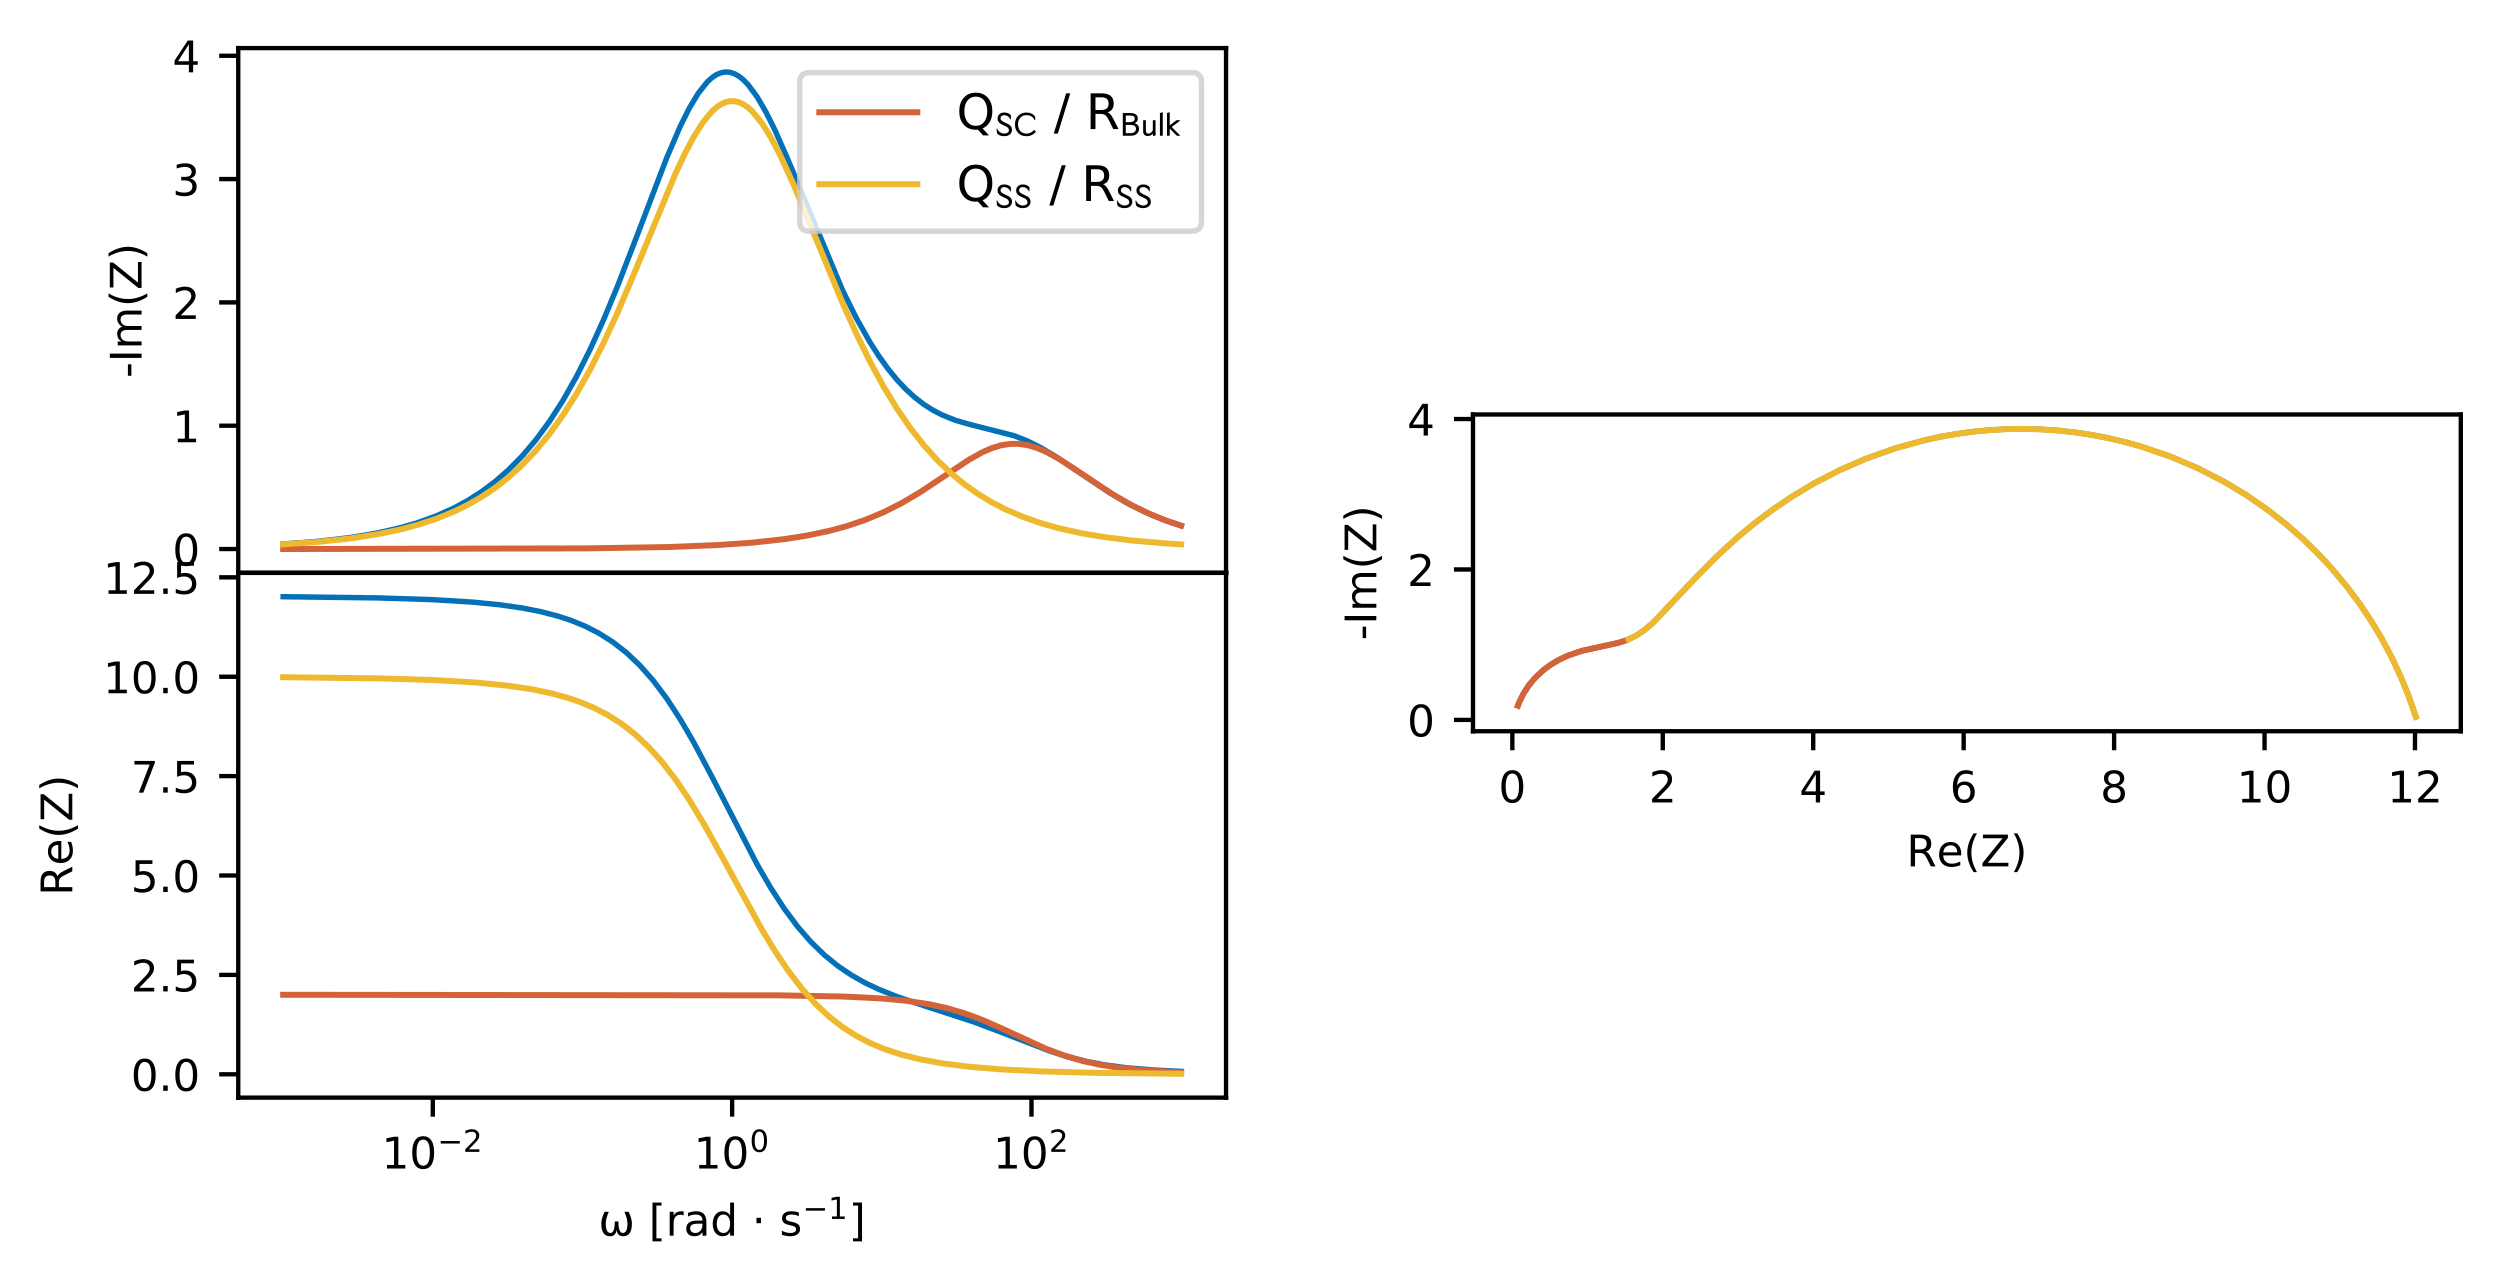 <?xml version="1.0" encoding="utf-8" standalone="no"?>
<!DOCTYPE svg PUBLIC "-//W3C//DTD SVG 1.1//EN"
  "http://www.w3.org/Graphics/SVG/1.1/DTD/svg11.dtd">
<!-- Created with matplotlib (https://matplotlib.org/) -->
<svg height="235.853pt" version="1.1" viewBox="0 0 459.144 235.853" width="459.144pt" xmlns="http://www.w3.org/2000/svg" xmlns:xlink="http://www.w3.org/1999/xlink">
 <defs>
  <style type="text/css">
*{stroke-linecap:butt;stroke-linejoin:round;}
  </style>
 </defs>
 <g id="figure_1">
  <g id="patch_1">
   <path d="M 0 235.853 
L 459.144 235.853 
L 459.144 0 
L 0 0 
z
" style="fill:#ffffff;"/>
  </g>
  <g id="axes_1">
   <g id="patch_2">
    <path d="M 43.755 105.213 
L 225.172 105.213 
L 225.172 8.835 
L 43.755 8.835 
z
" style="fill:#ffffff;"/>
   </g>
   <g id="matplotlib.axis_1"/>
   <g id="matplotlib.axis_2">
    <g id="ytick_1">
     <g id="line2d_1">
      <defs>
       <path d="M 0 0 
L -3.5 0 
" id="mee14e2735f" style="stroke:#000000;stroke-width:0.8;"/>
      </defs>
      <g>
       <use style="stroke:#000000;stroke-width:0.8;" x="43.755" xlink:href="#mee14e2735f" y="100.833"/>
      </g>
     </g>
     <g id="text_1">
      <!-- 0 -->
      <defs>
       <path d="M 31.781 66.406 
Q 24.172 66.406 20.328 58.906 
Q 16.5 51.422 16.5 36.375 
Q 16.5 21.391 20.328 13.891 
Q 24.172 6.391 31.781 6.391 
Q 39.453 6.391 43.281 13.891 
Q 47.125 21.391 47.125 36.375 
Q 47.125 51.422 43.281 58.906 
Q 39.453 66.406 31.781 66.406 
z
M 31.781 74.219 
Q 44.047 74.219 50.516 64.516 
Q 56.984 54.828 56.984 36.375 
Q 56.984 17.969 50.516 8.266 
Q 44.047 -1.422 31.781 -1.422 
Q 19.531 -1.422 13.062 8.266 
Q 6.594 17.969 6.594 36.375 
Q 6.594 54.828 13.062 64.516 
Q 19.531 74.219 31.781 74.219 
z
" id="DejaVuSans-48"/>
      </defs>
      <g transform="translate(31.665 103.873)scale(0.08 -0.08)">
       <use xlink:href="#DejaVuSans-48"/>
      </g>
     </g>
    </g>
    <g id="ytick_2">
     <g id="line2d_2">
      <g>
       <use style="stroke:#000000;stroke-width:0.8;" x="43.755" xlink:href="#mee14e2735f" y="78.185"/>
      </g>
     </g>
     <g id="text_2">
      <!-- 1 -->
      <defs>
       <path d="M 12.406 8.297 
L 28.516 8.297 
L 28.516 63.922 
L 10.984 60.406 
L 10.984 69.391 
L 28.422 72.906 
L 38.281 72.906 
L 38.281 8.297 
L 54.391 8.297 
L 54.391 0 
L 12.406 0 
z
" id="DejaVuSans-49"/>
      </defs>
      <g transform="translate(31.665 81.224)scale(0.08 -0.08)">
       <use xlink:href="#DejaVuSans-49"/>
      </g>
     </g>
    </g>
    <g id="ytick_3">
     <g id="line2d_3">
      <g>
       <use style="stroke:#000000;stroke-width:0.8;" x="43.755" xlink:href="#mee14e2735f" y="55.536"/>
      </g>
     </g>
     <g id="text_3">
      <!-- 2 -->
      <defs>
       <path d="M 19.188 8.297 
L 53.609 8.297 
L 53.609 0 
L 7.328 0 
L 7.328 8.297 
Q 12.938 14.109 22.625 23.891 
Q 32.328 33.688 34.812 36.531 
Q 39.547 41.844 41.422 45.531 
Q 43.312 49.219 43.312 52.781 
Q 43.312 58.594 39.234 62.25 
Q 35.156 65.922 28.609 65.922 
Q 23.969 65.922 18.812 64.312 
Q 13.672 62.703 7.812 59.422 
L 7.812 69.391 
Q 13.766 71.781 18.938 73 
Q 24.125 74.219 28.422 74.219 
Q 39.75 74.219 46.484 68.547 
Q 53.219 62.891 53.219 53.422 
Q 53.219 48.922 51.531 44.891 
Q 49.859 40.875 45.406 35.406 
Q 44.188 33.984 37.641 27.219 
Q 31.109 20.453 19.188 8.297 
z
" id="DejaVuSans-50"/>
      </defs>
      <g transform="translate(31.665 58.576)scale(0.08 -0.08)">
       <use xlink:href="#DejaVuSans-50"/>
      </g>
     </g>
    </g>
    <g id="ytick_4">
     <g id="line2d_4">
      <g>
       <use style="stroke:#000000;stroke-width:0.8;" x="43.755" xlink:href="#mee14e2735f" y="32.888"/>
      </g>
     </g>
     <g id="text_4">
      <!-- 3 -->
      <defs>
       <path d="M 40.578 39.312 
Q 47.656 37.797 51.625 33 
Q 55.609 28.219 55.609 21.188 
Q 55.609 10.406 48.188 4.484 
Q 40.766 -1.422 27.094 -1.422 
Q 22.516 -1.422 17.656 -0.516 
Q 12.797 0.391 7.625 2.203 
L 7.625 11.719 
Q 11.719 9.328 16.594 8.109 
Q 21.484 6.891 26.812 6.891 
Q 36.078 6.891 40.938 10.547 
Q 45.797 14.203 45.797 21.188 
Q 45.797 27.641 41.281 31.266 
Q 36.766 34.906 28.719 34.906 
L 20.219 34.906 
L 20.219 43.016 
L 29.109 43.016 
Q 36.375 43.016 40.234 45.922 
Q 44.094 48.828 44.094 54.297 
Q 44.094 59.906 40.109 62.906 
Q 36.141 65.922 28.719 65.922 
Q 24.656 65.922 20.016 65.031 
Q 15.375 64.156 9.812 62.312 
L 9.812 71.094 
Q 15.438 72.656 20.344 73.438 
Q 25.25 74.219 29.594 74.219 
Q 40.828 74.219 47.359 69.109 
Q 53.906 64.016 53.906 55.328 
Q 53.906 49.266 50.438 45.094 
Q 46.969 40.922 40.578 39.312 
z
" id="DejaVuSans-51"/>
      </defs>
      <g transform="translate(31.665 35.927)scale(0.08 -0.08)">
       <use xlink:href="#DejaVuSans-51"/>
      </g>
     </g>
    </g>
    <g id="ytick_5">
     <g id="line2d_5">
      <g>
       <use style="stroke:#000000;stroke-width:0.8;" x="43.755" xlink:href="#mee14e2735f" y="10.239"/>
      </g>
     </g>
     <g id="text_5">
      <!-- 4 -->
      <defs>
       <path d="M 37.797 64.312 
L 12.891 25.391 
L 37.797 25.391 
z
M 35.203 72.906 
L 47.609 72.906 
L 47.609 25.391 
L 58.016 25.391 
L 58.016 17.188 
L 47.609 17.188 
L 47.609 0 
L 37.797 0 
L 37.797 17.188 
L 4.891 17.188 
L 4.891 26.703 
z
" id="DejaVuSans-52"/>
      </defs>
      <g transform="translate(31.665 13.279)scale(0.08 -0.08)">
       <use xlink:href="#DejaVuSans-52"/>
      </g>
     </g>
    </g>
    <g id="text_6">
     <!-- -Im(Z) -->
     <defs>
      <path d="M 4.891 31.391 
L 31.203 31.391 
L 31.203 23.391 
L 4.891 23.391 
z
" id="DejaVuSans-45"/>
      <path d="M 9.812 72.906 
L 19.672 72.906 
L 19.672 0 
L 9.812 0 
z
" id="DejaVuSans-73"/>
      <path d="M 52 44.188 
Q 55.375 50.25 60.062 53.125 
Q 64.75 56 71.094 56 
Q 79.641 56 84.281 50.016 
Q 88.922 44.047 88.922 33.016 
L 88.922 0 
L 79.891 0 
L 79.891 32.719 
Q 79.891 40.578 77.094 44.375 
Q 74.312 48.188 68.609 48.188 
Q 61.625 48.188 57.562 43.547 
Q 53.516 38.922 53.516 30.906 
L 53.516 0 
L 44.484 0 
L 44.484 32.719 
Q 44.484 40.625 41.703 44.406 
Q 38.922 48.188 33.109 48.188 
Q 26.219 48.188 22.156 43.531 
Q 18.109 38.875 18.109 30.906 
L 18.109 0 
L 9.078 0 
L 9.078 54.688 
L 18.109 54.688 
L 18.109 46.188 
Q 21.188 51.219 25.484 53.609 
Q 29.781 56 35.688 56 
Q 41.656 56 45.828 52.969 
Q 50 49.953 52 44.188 
z
" id="DejaVuSans-109"/>
      <path d="M 31 75.875 
Q 24.469 64.656 21.281 53.656 
Q 18.109 42.672 18.109 31.391 
Q 18.109 20.125 21.312 9.062 
Q 24.516 -2 31 -13.188 
L 23.188 -13.188 
Q 15.875 -1.703 12.234 9.375 
Q 8.594 20.453 8.594 31.391 
Q 8.594 42.281 12.203 53.312 
Q 15.828 64.359 23.188 75.875 
z
" id="DejaVuSans-40"/>
      <path d="M 5.609 72.906 
L 62.891 72.906 
L 62.891 65.375 
L 16.797 8.297 
L 64.016 8.297 
L 64.016 0 
L 4.5 0 
L 4.5 7.516 
L 50.594 64.594 
L 5.609 64.594 
z
" id="DejaVuSans-90"/>
      <path d="M 8.016 75.875 
L 15.828 75.875 
Q 23.141 64.359 26.781 53.312 
Q 30.422 42.281 30.422 31.391 
Q 30.422 20.453 26.781 9.375 
Q 23.141 -1.703 15.828 -13.188 
L 8.016 -13.188 
Q 14.5 -2 17.703 9.062 
Q 20.906 20.125 20.906 31.391 
Q 20.906 42.672 17.703 53.656 
Q 14.5 64.656 8.016 75.875 
z
" id="DejaVuSans-41"/>
     </defs>
     <g transform="translate(26.001 69.404)rotate(-90)scale(0.08 -0.08)">
      <use xlink:href="#DejaVuSans-45"/>
      <use x="36.084" xlink:href="#DejaVuSans-73"/>
      <use x="65.576" xlink:href="#DejaVuSans-109"/>
      <use x="162.988" xlink:href="#DejaVuSans-40"/>
      <use x="202.002" xlink:href="#DejaVuSans-90"/>
      <use x="270.508" xlink:href="#DejaVuSans-41"/>
     </g>
    </g>
   </g>
   <g id="line2d_6">
    <path clip-path="url(#p944682f959)" d="M 52.001 99.914 
L 58.631 99.396 
L 64.433 98.709 
L 69.405 97.866 
L 73.549 96.916 
L 76.864 95.944 
L 80.179 94.735 
L 83.494 93.234 
L 85.981 91.876 
L 88.467 90.285 
L 90.953 88.424 
L 93.44 86.251 
L 95.926 83.724 
L 98.412 80.796 
L 100.899 77.421 
L 103.385 73.555 
L 105.871 69.162 
L 108.357 64.222 
L 110.844 58.742 
L 113.33 52.766 
L 116.645 44.206 
L 122.447 28.987 
L 124.933 23.198 
L 126.59 19.875 
L 128.248 17.121 
L 129.905 15.042 
L 130.734 14.284 
L 131.563 13.723 
L 132.392 13.366 
L 133.221 13.215 
L 134.049 13.273 
L 134.878 13.537 
L 135.707 14.004 
L 136.536 14.668 
L 137.364 15.52 
L 139.022 17.747 
L 140.679 20.586 
L 142.337 23.922 
L 144.823 29.586 
L 154.768 53.37 
L 157.255 58.389 
L 159.741 62.8 
L 161.399 65.39 
L 163.056 67.698 
L 164.714 69.73 
L 166.371 71.496 
L 168.029 73.007 
L 169.686 74.282 
L 171.344 75.339 
L 173.001 76.202 
L 175.488 77.193 
L 177.974 77.915 
L 186.262 80.028 
L 188.748 81.015 
L 191.234 82.264 
L 193.721 83.745 
L 197.864 86.527 
L 203.666 90.414 
L 206.981 92.361 
L 210.296 94.031 
L 213.611 95.42 
L 216.926 96.552 
L 216.926 96.552 
" style="fill:none;stroke:#0370b8;stroke-linecap:square;"/>
   </g>
   <g id="line2d_7">
    <path clip-path="url(#p944682f959)" d="M 52.001 100.832 
L 107.529 100.716 
L 122.447 100.473 
L 131.563 100.118 
L 138.193 99.659 
L 143.994 99.024 
L 148.138 98.376 
L 152.282 97.504 
L 155.597 96.602 
L 158.912 95.478 
L 162.227 94.096 
L 165.542 92.428 
L 168.858 90.477 
L 173.001 87.731 
L 177.974 84.418 
L 180.46 83.034 
L 182.118 82.313 
L 183.775 81.802 
L 185.433 81.53 
L 187.09 81.516 
L 188.748 81.759 
L 190.406 82.246 
L 192.063 82.945 
L 194.549 84.306 
L 197.864 86.469 
L 204.495 90.878 
L 207.81 92.776 
L 211.125 94.387 
L 214.44 95.717 
L 216.926 96.547 
L 216.926 96.547 
" style="fill:none;stroke:#d56339;stroke-linecap:square;stroke-width:1.1;"/>
   </g>
   <g id="line2d_8">
    <path clip-path="url(#p944682f959)" d="M 52.001 99.978 
L 58.631 99.501 
L 64.433 98.872 
L 69.405 98.103 
L 73.549 97.238 
L 76.864 96.356 
L 80.179 95.261 
L 83.494 93.905 
L 85.981 92.682 
L 88.467 91.25 
L 90.953 89.577 
L 93.44 87.629 
L 95.926 85.365 
L 98.412 82.745 
L 100.899 79.726 
L 103.385 76.27 
L 105.871 72.34 
L 108.357 67.916 
L 110.844 62.993 
L 113.33 57.601 
L 116.645 49.81 
L 124.104 31.788 
L 125.762 28.256 
L 127.419 25.123 
L 129.077 22.5 
L 130.734 20.485 
L 131.563 19.732 
L 132.392 19.16 
L 133.221 18.776 
L 134.049 18.582 
L 134.878 18.582 
L 135.707 18.776 
L 136.536 19.16 
L 137.364 19.732 
L 138.193 20.485 
L 139.851 22.5 
L 141.508 25.123 
L 143.166 28.256 
L 145.652 33.669 
L 148.967 41.649 
L 154.768 55.71 
L 157.255 61.246 
L 159.741 66.33 
L 162.227 70.921 
L 164.714 75.014 
L 167.2 78.625 
L 169.686 81.785 
L 172.173 84.533 
L 174.659 86.911 
L 177.145 88.96 
L 179.632 90.721 
L 182.118 92.229 
L 184.604 93.518 
L 187.919 94.949 
L 191.234 96.104 
L 194.549 97.035 
L 198.693 97.948 
L 202.837 98.643 
L 207.81 99.261 
L 213.611 99.766 
L 216.926 99.978 
L 216.926 99.978 
" style="fill:none;stroke:#eeb92e;stroke-linecap:square;stroke-width:1.1;"/>
   </g>
   <g id="patch_3">
    <path d="M 43.755 105.213 
L 43.755 8.835 
" style="fill:none;stroke:#000000;stroke-linecap:square;stroke-linejoin:miter;stroke-width:0.8;"/>
   </g>
   <g id="patch_4">
    <path d="M 225.172 105.213 
L 225.172 8.835 
" style="fill:none;stroke:#000000;stroke-linecap:square;stroke-linejoin:miter;stroke-width:0.8;"/>
   </g>
   <g id="patch_5">
    <path d="M 43.755 105.213 
L 225.172 105.213 
" style="fill:none;stroke:#000000;stroke-linecap:square;stroke-linejoin:miter;stroke-width:0.8;"/>
   </g>
   <g id="patch_6">
    <path d="M 43.755 8.835 
L 225.172 8.835 
" style="fill:none;stroke:#000000;stroke-linecap:square;stroke-linejoin:miter;stroke-width:0.8;"/>
   </g>
   <g id="legend_1">
    <g id="patch_7">
     <path d="M 148.672 42.455 
L 218.872 42.455 
Q 220.672 42.455 220.672 40.655 
L 220.672 15.135 
Q 220.672 13.335 218.872 13.335 
L 148.672 13.335 
Q 146.872 13.335 146.872 15.135 
L 146.872 40.655 
Q 146.872 42.455 148.672 42.455 
z
" style="fill:#ffffff;opacity:0.8;stroke:#cccccc;stroke-linejoin:miter;"/>
    </g>
    <g id="line2d_9">
     <path d="M 150.472 20.623 
L 168.472 20.623 
" style="fill:none;stroke:#d56339;stroke-linecap:square;stroke-width:1.1;"/>
    </g>
    <g id="line2d_10"/>
    <g id="text_7">
     <!-- Q$\rm _{SC}$ / R$\rm _{Bulk}$ -->
     <defs>
      <path d="M 39.406 66.219 
Q 28.656 66.219 22.328 58.203 
Q 16.016 50.203 16.016 36.375 
Q 16.016 22.609 22.328 14.594 
Q 28.656 6.594 39.406 6.594 
Q 50.141 6.594 56.422 14.594 
Q 62.703 22.609 62.703 36.375 
Q 62.703 50.203 56.422 58.203 
Q 50.141 66.219 39.406 66.219 
z
M 53.219 1.312 
L 66.219 -12.891 
L 54.297 -12.891 
L 43.5 -1.219 
Q 41.891 -1.312 41.031 -1.359 
Q 40.188 -1.422 39.406 -1.422 
Q 24.031 -1.422 14.812 8.859 
Q 5.609 19.141 5.609 36.375 
Q 5.609 53.656 14.812 63.938 
Q 24.031 74.219 39.406 74.219 
Q 54.734 74.219 63.906 63.938 
Q 73.094 53.656 73.094 36.375 
Q 73.094 23.688 67.984 14.641 
Q 62.891 5.609 53.219 1.312 
z
" id="DejaVuSans-81"/>
      <path d="M 44.906 47.703 
L 43 47.703 
Q 40.594 53.703 35.797 56.844 
Q 31 60 25.203 60 
Q 20.594 60 17.594 57.203 
Q 14.594 54.406 14.594 50.5 
Q 14.594 43.5 28.703 37.797 
Q 39.406 33.594 43.75 28.844 
Q 48.094 24.094 48.094 16.797 
Q 48.094 9.406 42.406 4.094 
Q 36.297 -1.406 25.797 -1.406 
Q 11.203 -1.406 4.5 7 
L 3.203 20.5 
L 5 20.5 
Q 8.297 13.203 14 9.703 
Q 19.703 6.203 25.406 6.203 
Q 31.703 6.203 35.453 8.844 
Q 39.203 11.5 39.203 15.797 
Q 39.203 20.297 36.203 23.297 
Q 33.203 26.297 26.406 29.094 
Q 15.5 33.5 10.797 38.25 
Q 6.094 43 6.094 50.094 
Q 6.094 58 11.594 62.797 
Q 17.094 67.594 25.703 67.594 
Q 38.094 67.594 44.906 59.594 
z
" id="STIXGeneral-Regular-120242"/>
      <path d="M 58.594 17 
L 63.703 11.906 
Q 53.406 -1.406 36.406 -1.406 
Q 20.703 -1.406 11.703 8.25 
Q 2.703 17.906 2.703 33.297 
Q 2.703 48.094 12.047 57.844 
Q 21.406 67.594 36.297 67.594 
Q 43.797 67.594 50.688 64.641 
Q 57.594 61.703 61.703 55.406 
L 61.703 45.297 
L 59.797 45.297 
Q 56.5 53.297 50.141 56.641 
Q 43.797 60 36.406 60 
Q 25.297 60 18.438 52.453 
Q 11.594 44.906 11.594 33.5 
Q 11.594 21.094 18.297 13.641 
Q 25 6.203 36.703 6.203 
Q 49 6.203 58.594 17 
z
" id="STIXGeneral-Regular-120226"/>
      <path id="DejaVuSans-32"/>
      <path d="M 25.391 72.906 
L 33.688 72.906 
L 8.297 -9.281 
L 0 -9.281 
z
" id="DejaVuSans-47"/>
      <path d="M 44.391 34.188 
Q 47.562 33.109 50.562 29.594 
Q 53.562 26.078 56.594 19.922 
L 66.609 0 
L 56 0 
L 46.688 18.703 
Q 43.062 26.031 39.672 28.422 
Q 36.281 30.812 30.422 30.812 
L 19.672 30.812 
L 19.672 0 
L 9.812 0 
L 9.812 72.906 
L 32.078 72.906 
Q 44.578 72.906 50.734 67.672 
Q 56.891 62.453 56.891 51.906 
Q 56.891 45.016 53.688 40.469 
Q 50.484 35.938 44.391 34.188 
z
M 19.672 64.797 
L 19.672 38.922 
L 32.078 38.922 
Q 39.203 38.922 42.844 42.219 
Q 46.484 45.516 46.484 51.906 
Q 46.484 58.297 42.844 61.547 
Q 39.203 64.797 32.078 64.797 
z
" id="DejaVuSans-82"/>
      <path d="M 7.406 66.203 
L 27.906 66.203 
Q 51.094 66.203 51.094 49.906 
Q 51.094 40.797 41.906 36.594 
Q 54.703 32.5 54.703 19.297 
Q 54.703 14.094 51.797 9.594 
Q 48.906 5.094 44.094 2.594 
Q 38.906 0 31.406 0 
L 7.406 0 
z
M 16.094 39.406 
L 25.094 39.406 
Q 33.906 39.406 38.047 41.953 
Q 42.203 44.5 42.203 49.906 
Q 42.203 54.5 39.047 56.641 
Q 35.906 58.797 29.094 58.797 
L 16.094 58.797 
z
M 16.094 7.406 
L 28.703 7.406 
Q 37.406 7.406 41.594 10.953 
Q 45.797 14.5 45.797 20.203 
Q 45.797 23.797 43.844 26.547 
Q 41.906 29.297 38.5 30.406 
Q 34.406 31.703 24 31.703 
L 16.094 31.703 
z
" id="STIXGeneral-Regular-120225"/>
      <path d="M 43 1.297 
L 35.906 -1.094 
L 35 -0.594 
L 34.797 5.906 
Q 31.906 2.703 27.75 0.844 
Q 23.594 -1 19.703 -1 
Q 13.703 -1 9 3.5 
Q 6.297 7 6.297 13.094 
L 6.297 45.297 
L 14.203 45.297 
L 14.203 14.906 
Q 14.203 6.094 22.406 6.094 
Q 25.203 6.094 29.094 9.047 
Q 33 12 34.5 16.094 
L 34.5 45.297 
L 42.406 45.297 
L 42.406 12.797 
Q 42.406 6.203 43 1.297 
z
" id="STIXGeneral-Regular-120270"/>
      <path d="M 14.406 0 
L 6.094 0 
L 6.094 66 
L 13.5 68.406 
L 14.406 67.906 
z
" id="STIXGeneral-Regular-120261"/>
      <path d="M 45.203 0 
L 34.906 0 
L 14.203 20.703 
L 14.203 0 
L 6.297 0 
L 6.297 66 
L 13.297 68.406 
L 14.203 67.906 
L 14.203 30.297 
L 34 45.297 
L 44.406 45.297 
L 44.406 43.906 
L 19.797 25.5 
z
" id="STIXGeneral-Regular-120260"/>
     </defs>
     <g transform="translate(175.672 23.773)scale(0.09 -0.09)">
      <use transform="translate(0 0.781)" xlink:href="#DejaVuSans-81"/>
      <use transform="translate(79.504 -12.808)scale(0.7)" xlink:href="#STIXGeneral-Regular-120242"/>
      <use transform="translate(117.374 -12.808)scale(0.7)" xlink:href="#STIXGeneral-Regular-120226"/>
      <use transform="translate(166.608 0.781)" xlink:href="#DejaVuSans-32"/>
      <use transform="translate(198.396 0.781)" xlink:href="#DejaVuSans-47"/>
      <use transform="translate(232.087 0.781)" xlink:href="#DejaVuSans-32"/>
      <use transform="translate(263.874 0.781)" xlink:href="#DejaVuSans-82"/>
      <use transform="translate(334.149 -12.808)scale(0.7)" xlink:href="#STIXGeneral-Regular-120225"/>
      <use transform="translate(376.429 -12.808)scale(0.7)" xlink:href="#STIXGeneral-Regular-120270"/>
      <use transform="translate(410.799 -12.808)scale(0.7)" xlink:href="#STIXGeneral-Regular-120261"/>
      <use transform="translate(425.149 -12.808)scale(0.7)" xlink:href="#STIXGeneral-Regular-120260"/>
     </g>
    </g>
    <g id="line2d_11">
     <path d="M 150.472 33.833 
L 168.472 33.833 
" style="fill:none;stroke:#eeb92e;stroke-linecap:square;stroke-width:1.1;"/>
    </g>
    <g id="line2d_12"/>
    <g id="text_8">
     <!-- Q$\rm _{SS}$ / R$\rm _{SS}$ -->
     <g transform="translate(175.672 36.983)scale(0.09 -0.09)">
      <use transform="translate(0 0.781)" xlink:href="#DejaVuSans-81"/>
      <use transform="translate(79.504 -12.808)scale(0.7)" xlink:href="#STIXGeneral-Regular-120242"/>
      <use transform="translate(117.374 -12.808)scale(0.7)" xlink:href="#STIXGeneral-Regular-120242"/>
      <use transform="translate(157.508 0.781)" xlink:href="#DejaVuSans-32"/>
      <use transform="translate(189.296 0.781)" xlink:href="#DejaVuSans-47"/>
      <use transform="translate(222.987 0.781)" xlink:href="#DejaVuSans-32"/>
      <use transform="translate(254.774 0.781)" xlink:href="#DejaVuSans-82"/>
      <use transform="translate(325.049 -12.808)scale(0.7)" xlink:href="#STIXGeneral-Regular-120242"/>
      <use transform="translate(362.919 -12.808)scale(0.7)" xlink:href="#STIXGeneral-Regular-120242"/>
     </g>
    </g>
   </g>
  </g>
  <g id="axes_2">
   <g id="patch_8">
    <path d="M 43.755 201.59 
L 225.172 201.59 
L 225.172 105.213 
L 43.755 105.213 
z
" style="fill:#ffffff;"/>
   </g>
   <g id="matplotlib.axis_3">
    <g id="xtick_1">
     <g id="line2d_13">
      <defs>
       <path d="M 0 0 
L 0 3.5 
" id="mea003cf761" style="stroke:#000000;stroke-width:0.8;"/>
      </defs>
      <g>
       <use style="stroke:#000000;stroke-width:0.8;" x="79.489" xlink:href="#mea003cf761" y="201.59"/>
      </g>
     </g>
     <g id="text_9">
      <!-- $\mathdefault{10^{-2}}$ -->
      <defs>
       <path d="M 10.594 35.5 
L 73.188 35.5 
L 73.188 27.203 
L 10.594 27.203 
z
" id="DejaVuSans-8722"/>
      </defs>
      <g transform="translate(70.089 214.669)scale(0.08 -0.08)">
       <use transform="translate(0 0.766)" xlink:href="#DejaVuSans-49"/>
       <use transform="translate(63.623 0.766)" xlink:href="#DejaVuSans-48"/>
       <use transform="translate(128.203 39.047)scale(0.7)" xlink:href="#DejaVuSans-8722"/>
       <use transform="translate(186.855 39.047)scale(0.7)" xlink:href="#DejaVuSans-50"/>
      </g>
     </g>
    </g>
    <g id="xtick_2">
     <g id="line2d_14">
      <g>
       <use style="stroke:#000000;stroke-width:0.8;" x="134.464" xlink:href="#mea003cf761" y="201.59"/>
      </g>
     </g>
     <g id="text_10">
      <!-- $\mathdefault{10^{0}}$ -->
      <g transform="translate(127.424 214.669)scale(0.08 -0.08)">
       <use transform="translate(0 0.766)" xlink:href="#DejaVuSans-49"/>
       <use transform="translate(63.623 0.766)" xlink:href="#DejaVuSans-48"/>
       <use transform="translate(128.203 39.047)scale(0.7)" xlink:href="#DejaVuSans-48"/>
      </g>
     </g>
    </g>
    <g id="xtick_3">
     <g id="line2d_15">
      <g>
       <use style="stroke:#000000;stroke-width:0.8;" x="189.439" xlink:href="#mea003cf761" y="201.59"/>
      </g>
     </g>
     <g id="text_11">
      <!-- $\mathdefault{10^{2}}$ -->
      <g transform="translate(182.399 214.669)scale(0.08 -0.08)">
       <use transform="translate(0 0.766)" xlink:href="#DejaVuSans-49"/>
       <use transform="translate(63.623 0.766)" xlink:href="#DejaVuSans-48"/>
       <use transform="translate(128.203 39.047)scale(0.7)" xlink:href="#DejaVuSans-50"/>
      </g>
     </g>
    </g>
    <g id="text_12">
     <!-- $\omega$ [rad $\cdot$ s$^{-1}$] -->
     <defs>
      <path d="M 26.859 -1.422 
Q 6.594 -1.422 6.594 27.594 
Q 6.594 39.062 14.156 54.688 
L 23.828 54.688 
Q 16.844 39.062 16.844 27.344 
Q 16.844 6.203 27.688 6.203 
Q 37.594 6.203 37.594 32.469 
L 45.906 32.469 
Q 45.906 6.203 55.812 6.203 
Q 66.656 6.203 66.656 27.344 
Q 66.656 39.062 59.672 54.688 
L 69.344 54.688 
Q 76.906 39.062 76.906 27.594 
Q 76.906 -1.422 56.641 -1.422 
Q 43.359 -1.422 41.75 13.188 
Q 39.75 -1.422 26.859 -1.422 
z
" id="DejaVuSans-969"/>
      <path d="M 8.594 75.984 
L 29.297 75.984 
L 29.297 69 
L 17.578 69 
L 17.578 -6.203 
L 29.297 -6.203 
L 29.297 -13.188 
L 8.594 -13.188 
z
" id="DejaVuSans-91"/>
      <path d="M 41.109 46.297 
Q 39.594 47.172 37.812 47.578 
Q 36.031 48 33.891 48 
Q 26.266 48 22.188 43.047 
Q 18.109 38.094 18.109 28.812 
L 18.109 0 
L 9.078 0 
L 9.078 54.688 
L 18.109 54.688 
L 18.109 46.188 
Q 20.953 51.172 25.484 53.578 
Q 30.031 56 36.531 56 
Q 37.453 56 38.578 55.875 
Q 39.703 55.766 41.062 55.516 
z
" id="DejaVuSans-114"/>
      <path d="M 34.281 27.484 
Q 23.391 27.484 19.188 25 
Q 14.984 22.516 14.984 16.5 
Q 14.984 11.719 18.141 8.906 
Q 21.297 6.109 26.703 6.109 
Q 34.188 6.109 38.703 11.406 
Q 43.219 16.703 43.219 25.484 
L 43.219 27.484 
z
M 52.203 31.203 
L 52.203 0 
L 43.219 0 
L 43.219 8.297 
Q 40.141 3.328 35.547 0.953 
Q 30.953 -1.422 24.312 -1.422 
Q 15.922 -1.422 10.953 3.297 
Q 6 8.016 6 15.922 
Q 6 25.141 12.172 29.828 
Q 18.359 34.516 30.609 34.516 
L 43.219 34.516 
L 43.219 35.406 
Q 43.219 41.609 39.141 45 
Q 35.062 48.391 27.688 48.391 
Q 23 48.391 18.547 47.266 
Q 14.109 46.141 10.016 43.891 
L 10.016 52.203 
Q 14.938 54.109 19.578 55.047 
Q 24.219 56 28.609 56 
Q 40.484 56 46.344 49.844 
Q 52.203 43.703 52.203 31.203 
z
" id="DejaVuSans-97"/>
      <path d="M 45.406 46.391 
L 45.406 75.984 
L 54.391 75.984 
L 54.391 0 
L 45.406 0 
L 45.406 8.203 
Q 42.578 3.328 38.25 0.953 
Q 33.938 -1.422 27.875 -1.422 
Q 17.969 -1.422 11.734 6.484 
Q 5.516 14.406 5.516 27.297 
Q 5.516 40.188 11.734 48.094 
Q 17.969 56 27.875 56 
Q 33.938 56 38.25 53.625 
Q 42.578 51.266 45.406 46.391 
z
M 14.797 27.297 
Q 14.797 17.391 18.875 11.75 
Q 22.953 6.109 30.078 6.109 
Q 37.203 6.109 41.297 11.75 
Q 45.406 17.391 45.406 27.297 
Q 45.406 37.203 41.297 42.844 
Q 37.203 48.484 30.078 48.484 
Q 22.953 48.484 18.875 42.844 
Q 14.797 37.203 14.797 27.297 
z
" id="DejaVuSans-100"/>
      <path d="M 10.688 40.922 
L 21 40.922 
L 21 28.516 
L 10.688 28.516 
z
" id="DejaVuSans-8901"/>
      <path d="M 44.281 53.078 
L 44.281 44.578 
Q 40.484 46.531 36.375 47.5 
Q 32.281 48.484 27.875 48.484 
Q 21.188 48.484 17.844 46.438 
Q 14.5 44.391 14.5 40.281 
Q 14.5 37.156 16.891 35.375 
Q 19.281 33.594 26.516 31.984 
L 29.594 31.297 
Q 39.156 29.25 43.188 25.516 
Q 47.219 21.781 47.219 15.094 
Q 47.219 7.469 41.188 3.016 
Q 35.156 -1.422 24.609 -1.422 
Q 20.219 -1.422 15.453 -0.562 
Q 10.688 0.297 5.422 2 
L 5.422 11.281 
Q 10.406 8.688 15.234 7.391 
Q 20.062 6.109 24.812 6.109 
Q 31.156 6.109 34.562 8.281 
Q 37.984 10.453 37.984 14.406 
Q 37.984 18.062 35.516 20.016 
Q 33.062 21.969 24.703 23.781 
L 21.578 24.516 
Q 13.234 26.266 9.516 29.906 
Q 5.812 33.547 5.812 39.891 
Q 5.812 47.609 11.281 51.797 
Q 16.75 56 26.812 56 
Q 31.781 56 36.172 55.266 
Q 40.578 54.547 44.281 53.078 
z
" id="DejaVuSans-115"/>
      <path d="M 30.422 75.984 
L 30.422 -13.188 
L 9.719 -13.188 
L 9.719 -6.203 
L 21.391 -6.203 
L 21.391 69 
L 9.719 69 
L 9.719 75.984 
z
" id="DejaVuSans-93"/>
     </defs>
     <g transform="translate(109.904 226.989)scale(0.08 -0.08)">
      <use transform="translate(0 0.684)" xlink:href="#DejaVuSans-969"/>
      <use transform="translate(83.74 0.684)" xlink:href="#DejaVuSans-32"/>
      <use transform="translate(115.527 0.684)" xlink:href="#DejaVuSans-91"/>
      <use transform="translate(154.541 0.684)" xlink:href="#DejaVuSans-114"/>
      <use transform="translate(195.654 0.684)" xlink:href="#DejaVuSans-97"/>
      <use transform="translate(256.934 0.684)" xlink:href="#DejaVuSans-100"/>
      <use transform="translate(320.41 0.684)" xlink:href="#DejaVuSans-32"/>
      <use transform="translate(352.197 0.684)" xlink:href="#DejaVuSans-8901"/>
      <use transform="translate(383.984 0.684)" xlink:href="#DejaVuSans-32"/>
      <use transform="translate(415.771 0.684)" xlink:href="#DejaVuSans-115"/>
      <use transform="translate(468.828 38.966)scale(0.7)" xlink:href="#DejaVuSans-8722"/>
      <use transform="translate(527.48 38.966)scale(0.7)" xlink:href="#DejaVuSans-49"/>
      <use transform="translate(574.751 0.684)" xlink:href="#DejaVuSans-93"/>
     </g>
    </g>
   </g>
   <g id="matplotlib.axis_4">
    <g id="ytick_6">
     <g id="line2d_16">
      <g>
       <use style="stroke:#000000;stroke-width:0.8;" x="43.755" xlink:href="#mee14e2735f" y="197.3"/>
      </g>
     </g>
     <g id="text_13">
      <!-- 0.0 -->
      <defs>
       <path d="M 10.688 12.406 
L 21 12.406 
L 21 0 
L 10.688 0 
z
" id="DejaVuSans-46"/>
      </defs>
      <g transform="translate(24.032 200.34)scale(0.08 -0.08)">
       <use xlink:href="#DejaVuSans-48"/>
       <use x="63.623" xlink:href="#DejaVuSans-46"/>
       <use x="95.41" xlink:href="#DejaVuSans-48"/>
      </g>
     </g>
    </g>
    <g id="ytick_7">
     <g id="line2d_17">
      <g>
       <use style="stroke:#000000;stroke-width:0.8;" x="43.755" xlink:href="#mee14e2735f" y="179.047"/>
      </g>
     </g>
     <g id="text_14">
      <!-- 2.5 -->
      <defs>
       <path d="M 10.797 72.906 
L 49.516 72.906 
L 49.516 64.594 
L 19.828 64.594 
L 19.828 46.734 
Q 21.969 47.469 24.109 47.828 
Q 26.266 48.188 28.422 48.188 
Q 40.625 48.188 47.75 41.5 
Q 54.891 34.812 54.891 23.391 
Q 54.891 11.625 47.562 5.094 
Q 40.234 -1.422 26.906 -1.422 
Q 22.312 -1.422 17.547 -0.641 
Q 12.797 0.141 7.719 1.703 
L 7.719 11.625 
Q 12.109 9.234 16.797 8.062 
Q 21.484 6.891 26.703 6.891 
Q 35.156 6.891 40.078 11.328 
Q 45.016 15.766 45.016 23.391 
Q 45.016 31 40.078 35.438 
Q 35.156 39.891 26.703 39.891 
Q 22.75 39.891 18.812 39.016 
Q 14.891 38.141 10.797 36.281 
z
" id="DejaVuSans-53"/>
      </defs>
      <g transform="translate(24.032 182.086)scale(0.08 -0.08)">
       <use xlink:href="#DejaVuSans-50"/>
       <use x="63.623" xlink:href="#DejaVuSans-46"/>
       <use x="95.41" xlink:href="#DejaVuSans-53"/>
      </g>
     </g>
    </g>
    <g id="ytick_8">
     <g id="line2d_18">
      <g>
       <use style="stroke:#000000;stroke-width:0.8;" x="43.755" xlink:href="#mee14e2735f" y="160.793"/>
      </g>
     </g>
     <g id="text_15">
      <!-- 5.0 -->
      <g transform="translate(24.032 163.832)scale(0.08 -0.08)">
       <use xlink:href="#DejaVuSans-53"/>
       <use x="63.623" xlink:href="#DejaVuSans-46"/>
       <use x="95.41" xlink:href="#DejaVuSans-48"/>
      </g>
     </g>
    </g>
    <g id="ytick_9">
     <g id="line2d_19">
      <g>
       <use style="stroke:#000000;stroke-width:0.8;" x="43.755" xlink:href="#mee14e2735f" y="142.539"/>
      </g>
     </g>
     <g id="text_16">
      <!-- 7.5 -->
      <defs>
       <path d="M 8.203 72.906 
L 55.078 72.906 
L 55.078 68.703 
L 28.609 0 
L 18.312 0 
L 43.219 64.594 
L 8.203 64.594 
z
" id="DejaVuSans-55"/>
      </defs>
      <g transform="translate(24.032 145.578)scale(0.08 -0.08)">
       <use xlink:href="#DejaVuSans-55"/>
       <use x="63.623" xlink:href="#DejaVuSans-46"/>
       <use x="95.41" xlink:href="#DejaVuSans-53"/>
      </g>
     </g>
    </g>
    <g id="ytick_10">
     <g id="line2d_20">
      <g>
       <use style="stroke:#000000;stroke-width:0.8;" x="43.755" xlink:href="#mee14e2735f" y="124.285"/>
      </g>
     </g>
     <g id="text_17">
      <!-- 10.0 -->
      <g transform="translate(18.942 127.324)scale(0.08 -0.08)">
       <use xlink:href="#DejaVuSans-49"/>
       <use x="63.623" xlink:href="#DejaVuSans-48"/>
       <use x="127.246" xlink:href="#DejaVuSans-46"/>
       <use x="159.033" xlink:href="#DejaVuSans-48"/>
      </g>
     </g>
    </g>
    <g id="ytick_11">
     <g id="line2d_21">
      <g>
       <use style="stroke:#000000;stroke-width:0.8;" x="43.755" xlink:href="#mee14e2735f" y="106.031"/>
      </g>
     </g>
     <g id="text_18">
      <!-- 12.5 -->
      <g transform="translate(18.942 109.07)scale(0.08 -0.08)">
       <use xlink:href="#DejaVuSans-49"/>
       <use x="63.623" xlink:href="#DejaVuSans-50"/>
       <use x="127.246" xlink:href="#DejaVuSans-46"/>
       <use x="159.033" xlink:href="#DejaVuSans-53"/>
      </g>
     </g>
    </g>
    <g id="text_19">
     <!-- Re(Z) -->
     <defs>
      <path d="M 56.203 29.594 
L 56.203 25.203 
L 14.891 25.203 
Q 15.484 15.922 20.484 11.062 
Q 25.484 6.203 34.422 6.203 
Q 39.594 6.203 44.453 7.469 
Q 49.312 8.734 54.109 11.281 
L 54.109 2.781 
Q 49.266 0.734 44.188 -0.344 
Q 39.109 -1.422 33.891 -1.422 
Q 20.797 -1.422 13.156 6.188 
Q 5.516 13.812 5.516 26.812 
Q 5.516 40.234 12.766 48.109 
Q 20.016 56 32.328 56 
Q 43.359 56 49.781 48.891 
Q 56.203 41.797 56.203 29.594 
z
M 47.219 32.234 
Q 47.125 39.594 43.094 43.984 
Q 39.062 48.391 32.422 48.391 
Q 24.906 48.391 20.391 44.141 
Q 15.875 39.891 15.188 32.172 
z
" id="DejaVuSans-101"/>
     </defs>
     <g transform="translate(13.279 164.501)rotate(-90)scale(0.08 -0.08)">
      <use xlink:href="#DejaVuSans-82"/>
      <use x="69.42" xlink:href="#DejaVuSans-101"/>
      <use x="130.943" xlink:href="#DejaVuSans-40"/>
      <use x="169.957" xlink:href="#DejaVuSans-90"/>
      <use x="238.463" xlink:href="#DejaVuSans-41"/>
     </g>
    </g>
   </g>
   <g id="line2d_22">
    <path clip-path="url(#p9636b6940a)" d="M 52.001 109.593 
L 69.405 109.811 
L 79.351 110.128 
L 86.809 110.583 
L 91.782 111.074 
L 95.926 111.668 
L 99.241 112.316 
L 102.556 113.178 
L 105.042 114.007 
L 107.529 115.037 
L 110.015 116.312 
L 112.501 117.885 
L 114.988 119.816 
L 117.474 122.161 
L 119.96 124.973 
L 122.447 128.283 
L 124.933 132.094 
L 127.419 136.367 
L 130.734 142.617 
L 139.022 158.709 
L 141.508 162.995 
L 143.994 166.83 
L 146.481 170.174 
L 148.967 173.033 
L 151.453 175.441 
L 153.94 177.451 
L 156.426 179.125 
L 158.912 180.523 
L 161.399 181.703 
L 164.714 183.029 
L 169.686 184.704 
L 178.803 187.673 
L 183.775 189.545 
L 192.892 193.065 
L 196.207 194.106 
L 199.522 194.939 
L 202.837 195.568 
L 206.981 196.117 
L 211.953 196.525 
L 216.926 196.761 
L 216.926 196.761 
" style="fill:none;stroke:#0370b8;stroke-linecap:square;"/>
   </g>
   <g id="line2d_23">
    <path clip-path="url(#p9636b6940a)" d="M 52.001 182.697 
L 143.166 182.806 
L 154.768 183.021 
L 161.399 183.339 
L 166.371 183.792 
L 170.515 184.41 
L 173.83 185.131 
L 177.145 186.101 
L 180.46 187.332 
L 184.604 189.17 
L 192.063 192.591 
L 195.378 193.836 
L 198.693 194.82 
L 202.008 195.553 
L 205.323 196.079 
L 209.467 196.52 
L 215.269 196.876 
L 216.926 196.942 
L 216.926 196.942 
" style="fill:none;stroke:#d56339;stroke-linecap:square;stroke-width:1.1;"/>
   </g>
   <g id="line2d_24">
    <path clip-path="url(#p9636b6940a)" d="M 52.001 124.376 
L 70.234 124.6 
L 80.179 124.918 
L 87.638 125.37 
L 93.44 125.954 
L 97.583 126.575 
L 100.899 127.25 
L 104.214 128.142 
L 106.7 128.996 
L 109.186 130.049 
L 111.673 131.345 
L 114.159 132.935 
L 116.645 134.87 
L 119.131 137.202 
L 121.618 139.973 
L 124.104 143.207 
L 126.59 146.897 
L 129.077 150.997 
L 132.392 156.936 
L 139.851 170.588 
L 142.337 174.688 
L 144.823 178.378 
L 147.31 181.612 
L 149.796 184.384 
L 152.282 186.716 
L 154.768 188.651 
L 157.255 190.24 
L 159.741 191.537 
L 162.227 192.59 
L 165.542 193.69 
L 168.858 194.522 
L 173.001 195.284 
L 177.974 195.915 
L 183.775 196.395 
L 191.234 196.769 
L 201.179 197.035 
L 216.926 197.21 
L 216.926 197.21 
" style="fill:none;stroke:#eeb92e;stroke-linecap:square;stroke-width:1.1;"/>
   </g>
   <g id="patch_9">
    <path d="M 43.755 201.59 
L 43.755 105.213 
" style="fill:none;stroke:#000000;stroke-linecap:square;stroke-linejoin:miter;stroke-width:0.8;"/>
   </g>
   <g id="patch_10">
    <path d="M 225.172 201.59 
L 225.172 105.213 
" style="fill:none;stroke:#000000;stroke-linecap:square;stroke-linejoin:miter;stroke-width:0.8;"/>
   </g>
   <g id="patch_11">
    <path d="M 43.755 201.59 
L 225.172 201.59 
" style="fill:none;stroke:#000000;stroke-linecap:square;stroke-linejoin:miter;stroke-width:0.8;"/>
   </g>
   <g id="patch_12">
    <path d="M 43.755 105.213 
L 225.172 105.213 
" style="fill:none;stroke:#000000;stroke-linecap:square;stroke-linejoin:miter;stroke-width:0.8;"/>
   </g>
  </g>
  <g id="axes_3">
   <g id="patch_13">
    <path d="M 270.527 134.298 
L 451.944 134.298 
L 451.944 76.127 
L 270.527 76.127 
z
" style="fill:#ffffff;"/>
   </g>
   <g id="matplotlib.axis_5">
    <g id="xtick_4">
     <g id="line2d_25">
      <g>
       <use style="stroke:#000000;stroke-width:0.8;" x="277.753" xlink:href="#mea003cf761" y="134.298"/>
      </g>
     </g>
     <g id="text_20">
      <!-- 0 -->
      <g transform="translate(275.208 147.377)scale(0.08 -0.08)">
       <use xlink:href="#DejaVuSans-48"/>
      </g>
     </g>
    </g>
    <g id="xtick_5">
     <g id="line2d_26">
      <g>
       <use style="stroke:#000000;stroke-width:0.8;" x="305.383" xlink:href="#mea003cf761" y="134.298"/>
      </g>
     </g>
     <g id="text_21">
      <!-- 2 -->
      <g transform="translate(302.838 147.377)scale(0.08 -0.08)">
       <use xlink:href="#DejaVuSans-50"/>
      </g>
     </g>
    </g>
    <g id="xtick_6">
     <g id="line2d_27">
      <g>
       <use style="stroke:#000000;stroke-width:0.8;" x="333.012" xlink:href="#mea003cf761" y="134.298"/>
      </g>
     </g>
     <g id="text_22">
      <!-- 4 -->
      <g transform="translate(330.467 147.377)scale(0.08 -0.08)">
       <use xlink:href="#DejaVuSans-52"/>
      </g>
     </g>
    </g>
    <g id="xtick_7">
     <g id="line2d_28">
      <g>
       <use style="stroke:#000000;stroke-width:0.8;" x="360.642" xlink:href="#mea003cf761" y="134.298"/>
      </g>
     </g>
     <g id="text_23">
      <!-- 6 -->
      <defs>
       <path d="M 33.016 40.375 
Q 26.375 40.375 22.484 35.828 
Q 18.609 31.297 18.609 23.391 
Q 18.609 15.531 22.484 10.953 
Q 26.375 6.391 33.016 6.391 
Q 39.656 6.391 43.531 10.953 
Q 47.406 15.531 47.406 23.391 
Q 47.406 31.297 43.531 35.828 
Q 39.656 40.375 33.016 40.375 
z
M 52.594 71.297 
L 52.594 62.312 
Q 48.875 64.062 45.094 64.984 
Q 41.312 65.922 37.594 65.922 
Q 27.828 65.922 22.672 59.328 
Q 17.531 52.734 16.797 39.406 
Q 19.672 43.656 24.016 45.922 
Q 28.375 48.188 33.594 48.188 
Q 44.578 48.188 50.953 41.516 
Q 57.328 34.859 57.328 23.391 
Q 57.328 12.156 50.688 5.359 
Q 44.047 -1.422 33.016 -1.422 
Q 20.359 -1.422 13.672 8.266 
Q 6.984 17.969 6.984 36.375 
Q 6.984 53.656 15.188 63.938 
Q 23.391 74.219 37.203 74.219 
Q 40.922 74.219 44.703 73.484 
Q 48.484 72.75 52.594 71.297 
z
" id="DejaVuSans-54"/>
      </defs>
      <g transform="translate(358.097 147.377)scale(0.08 -0.08)">
       <use xlink:href="#DejaVuSans-54"/>
      </g>
     </g>
    </g>
    <g id="xtick_8">
     <g id="line2d_29">
      <g>
       <use style="stroke:#000000;stroke-width:0.8;" x="388.271" xlink:href="#mea003cf761" y="134.298"/>
      </g>
     </g>
     <g id="text_24">
      <!-- 8 -->
      <defs>
       <path d="M 31.781 34.625 
Q 24.75 34.625 20.719 30.859 
Q 16.703 27.094 16.703 20.516 
Q 16.703 13.922 20.719 10.156 
Q 24.75 6.391 31.781 6.391 
Q 38.812 6.391 42.859 10.172 
Q 46.922 13.969 46.922 20.516 
Q 46.922 27.094 42.891 30.859 
Q 38.875 34.625 31.781 34.625 
z
M 21.922 38.812 
Q 15.578 40.375 12.031 44.719 
Q 8.5 49.078 8.5 55.328 
Q 8.5 64.062 14.719 69.141 
Q 20.953 74.219 31.781 74.219 
Q 42.672 74.219 48.875 69.141 
Q 55.078 64.062 55.078 55.328 
Q 55.078 49.078 51.531 44.719 
Q 48 40.375 41.703 38.812 
Q 48.828 37.156 52.797 32.312 
Q 56.781 27.484 56.781 20.516 
Q 56.781 9.906 50.312 4.234 
Q 43.844 -1.422 31.781 -1.422 
Q 19.734 -1.422 13.25 4.234 
Q 6.781 9.906 6.781 20.516 
Q 6.781 27.484 10.781 32.312 
Q 14.797 37.156 21.922 38.812 
z
M 18.312 54.391 
Q 18.312 48.734 21.844 45.562 
Q 25.391 42.391 31.781 42.391 
Q 38.141 42.391 41.719 45.562 
Q 45.312 48.734 45.312 54.391 
Q 45.312 60.062 41.719 63.234 
Q 38.141 66.406 31.781 66.406 
Q 25.391 66.406 21.844 63.234 
Q 18.312 60.062 18.312 54.391 
z
" id="DejaVuSans-56"/>
      </defs>
      <g transform="translate(385.726 147.377)scale(0.08 -0.08)">
       <use xlink:href="#DejaVuSans-56"/>
      </g>
     </g>
    </g>
    <g id="xtick_9">
     <g id="line2d_30">
      <g>
       <use style="stroke:#000000;stroke-width:0.8;" x="415.901" xlink:href="#mea003cf761" y="134.298"/>
      </g>
     </g>
     <g id="text_25">
      <!-- 10 -->
      <g transform="translate(410.811 147.377)scale(0.08 -0.08)">
       <use xlink:href="#DejaVuSans-49"/>
       <use x="63.623" xlink:href="#DejaVuSans-48"/>
      </g>
     </g>
    </g>
    <g id="xtick_10">
     <g id="line2d_31">
      <g>
       <use style="stroke:#000000;stroke-width:0.8;" x="443.531" xlink:href="#mea003cf761" y="134.298"/>
      </g>
     </g>
     <g id="text_26">
      <!-- 12 -->
      <g transform="translate(438.441 147.377)scale(0.08 -0.08)">
       <use xlink:href="#DejaVuSans-49"/>
       <use x="63.623" xlink:href="#DejaVuSans-50"/>
      </g>
     </g>
    </g>
    <g id="text_27">
     <!-- Re(Z) -->
     <g transform="translate(350.136 159.119)scale(0.08 -0.08)">
      <use xlink:href="#DejaVuSans-82"/>
      <use x="69.42" xlink:href="#DejaVuSans-101"/>
      <use x="130.943" xlink:href="#DejaVuSans-40"/>
      <use x="169.957" xlink:href="#DejaVuSans-90"/>
      <use x="238.463" xlink:href="#DejaVuSans-41"/>
     </g>
    </g>
   </g>
   <g id="matplotlib.axis_6">
    <g id="ytick_12">
     <g id="line2d_32">
      <g>
       <use style="stroke:#000000;stroke-width:0.8;" x="270.527" xlink:href="#mee14e2735f" y="132.215"/>
      </g>
     </g>
     <g id="text_28">
      <!-- 0 -->
      <g transform="translate(258.437 135.254)scale(0.08 -0.08)">
       <use xlink:href="#DejaVuSans-48"/>
      </g>
     </g>
    </g>
    <g id="ytick_13">
     <g id="line2d_33">
      <g>
       <use style="stroke:#000000;stroke-width:0.8;" x="270.527" xlink:href="#mee14e2735f" y="104.585"/>
      </g>
     </g>
     <g id="text_29">
      <!-- 2 -->
      <g transform="translate(258.437 107.625)scale(0.08 -0.08)">
       <use xlink:href="#DejaVuSans-50"/>
      </g>
     </g>
    </g>
    <g id="ytick_14">
     <g id="line2d_34">
      <g>
       <use style="stroke:#000000;stroke-width:0.8;" x="270.527" xlink:href="#mee14e2735f" y="76.956"/>
      </g>
     </g>
     <g id="text_30">
      <!-- 4 -->
      <g transform="translate(258.437 79.995)scale(0.08 -0.08)">
       <use xlink:href="#DejaVuSans-52"/>
      </g>
     </g>
    </g>
    <g id="text_31">
     <!-- -Im(Z) -->
     <g transform="translate(252.773 117.593)rotate(-90)scale(0.08 -0.08)">
      <use xlink:href="#DejaVuSans-45"/>
      <use x="36.084" xlink:href="#DejaVuSans-73"/>
      <use x="65.576" xlink:href="#DejaVuSans-109"/>
      <use x="162.988" xlink:href="#DejaVuSans-40"/>
      <use x="202.002" xlink:href="#DejaVuSans-90"/>
      <use x="270.508" xlink:href="#DejaVuSans-41"/>
     </g>
    </g>
   </g>
   <g id="line2d_35">
    <path clip-path="url(#p10f90c9e4e)" d="M 443.698 131.654 
L 442.363 127.827 
L 440.896 124.226 
L 439.203 120.617 
L 437.368 117.182 
L 435.346 113.826 
L 433.399 110.925 
L 430.987 107.69 
L 428.009 104.141 
L 425.656 101.622 
L 422.969 99.008 
L 419.919 96.33 
L 416.475 93.632 
L 412.618 90.965 
L 408.337 88.391 
L 403.631 85.981 
L 398.521 83.807 
L 393.041 81.945 
L 390.18 81.153 
L 387.248 80.464 
L 384.257 79.885 
L 381.216 79.423 
L 378.137 79.08 
L 375.033 78.863 
L 371.915 78.771 
L 368.797 78.806 
L 365.692 78.967 
L 362.611 79.252 
L 359.568 79.657 
L 356.573 80.177 
L 353.637 80.805 
L 347.979 82.358 
L 342.659 84.251 
L 337.722 86.409 
L 333.191 88.757 
L 329.077 91.22 
L 325.373 93.733 
L 322.06 96.238 
L 319.113 98.685 
L 315.309 102.168 
L 311.208 106.325 
L 303.643 114.32 
L 302.086 115.648 
L 300.598 116.664 
L 299.116 117.415 
L 297.586 117.956 
L 295.407 118.476 
L 290.548 119.525 
L 288.065 120.363 
L 286.315 121.175 
L 284.734 122.117 
L 283.365 123.14 
L 281.89 124.533 
L 280.787 125.859 
L 279.833 127.318 
L 279.043 128.913 
L 278.773 129.604 
L 278.773 129.604 
" style="fill:none;stroke:#0370b8;stroke-linecap:square;"/>
   </g>
   <g id="line2d_36">
    <path clip-path="url(#p10f90c9e4e)" d="M 298.614 117.615 
L 297.059 118.102 
L 294.247 118.702 
L 290.548 119.525 
L 288.065 120.363 
L 286.315 121.175 
L 284.734 122.117 
L 283.365 123.14 
L 281.89 124.533 
L 280.787 125.859 
L 279.833 127.318 
L 279.043 128.913 
L 278.773 129.604 
L 278.773 129.604 
" style="fill:none;stroke:#d56339;stroke-linecap:square;stroke-width:1.1;"/>
   </g>
   <g id="line2d_37">
    <path clip-path="url(#p10f90c9e4e)" d="M 443.698 131.654 
L 442.363 127.827 
L 440.896 124.226 
L 439.203 120.617 
L 437.368 117.182 
L 435.346 113.826 
L 433.399 110.925 
L 430.987 107.69 
L 428.009 104.141 
L 425.656 101.622 
L 422.969 99.008 
L 419.919 96.33 
L 416.475 93.632 
L 412.618 90.965 
L 408.337 88.391 
L 403.631 85.981 
L 398.521 83.807 
L 393.041 81.945 
L 390.18 81.153 
L 387.248 80.464 
L 384.257 79.885 
L 381.216 79.423 
L 378.137 79.08 
L 375.033 78.863 
L 371.915 78.771 
L 368.797 78.806 
L 365.692 78.967 
L 362.611 79.252 
L 359.568 79.657 
L 356.573 80.177 
L 353.637 80.805 
L 347.979 82.358 
L 342.659 84.251 
L 337.722 86.409 
L 333.191 88.757 
L 329.077 91.22 
L 325.373 93.733 
L 322.06 96.238 
L 319.113 98.685 
L 315.309 102.168 
L 311.208 106.325 
L 303.643 114.32 
L 302.086 115.648 
L 300.598 116.664 
L 299.116 117.415 
L 299.116 117.415 
" style="fill:none;stroke:#eeb92e;stroke-linecap:square;stroke-width:1.1;"/>
   </g>
   <g id="patch_14">
    <path d="M 270.527 134.298 
L 270.527 76.127 
" style="fill:none;stroke:#000000;stroke-linecap:square;stroke-linejoin:miter;stroke-width:0.8;"/>
   </g>
   <g id="patch_15">
    <path d="M 451.944 134.298 
L 451.944 76.127 
" style="fill:none;stroke:#000000;stroke-linecap:square;stroke-linejoin:miter;stroke-width:0.8;"/>
   </g>
   <g id="patch_16">
    <path d="M 270.527 134.298 
L 451.944 134.298 
" style="fill:none;stroke:#000000;stroke-linecap:square;stroke-linejoin:miter;stroke-width:0.8;"/>
   </g>
   <g id="patch_17">
    <path d="M 270.527 76.127 
L 451.944 76.127 
" style="fill:none;stroke:#000000;stroke-linecap:square;stroke-linejoin:miter;stroke-width:0.8;"/>
   </g>
  </g>
 </g>
 <defs>
  <clipPath id="p944682f959">
   <rect height="96.378" width="181.417" x="43.755" y="8.835"/>
  </clipPath>
  <clipPath id="p9636b6940a">
   <rect height="96.378" width="181.417" x="43.755" y="105.213"/>
  </clipPath>
  <clipPath id="p10f90c9e4e">
   <rect height="58.171" width="181.417" x="270.527" y="76.127"/>
  </clipPath>
 </defs>
</svg>
